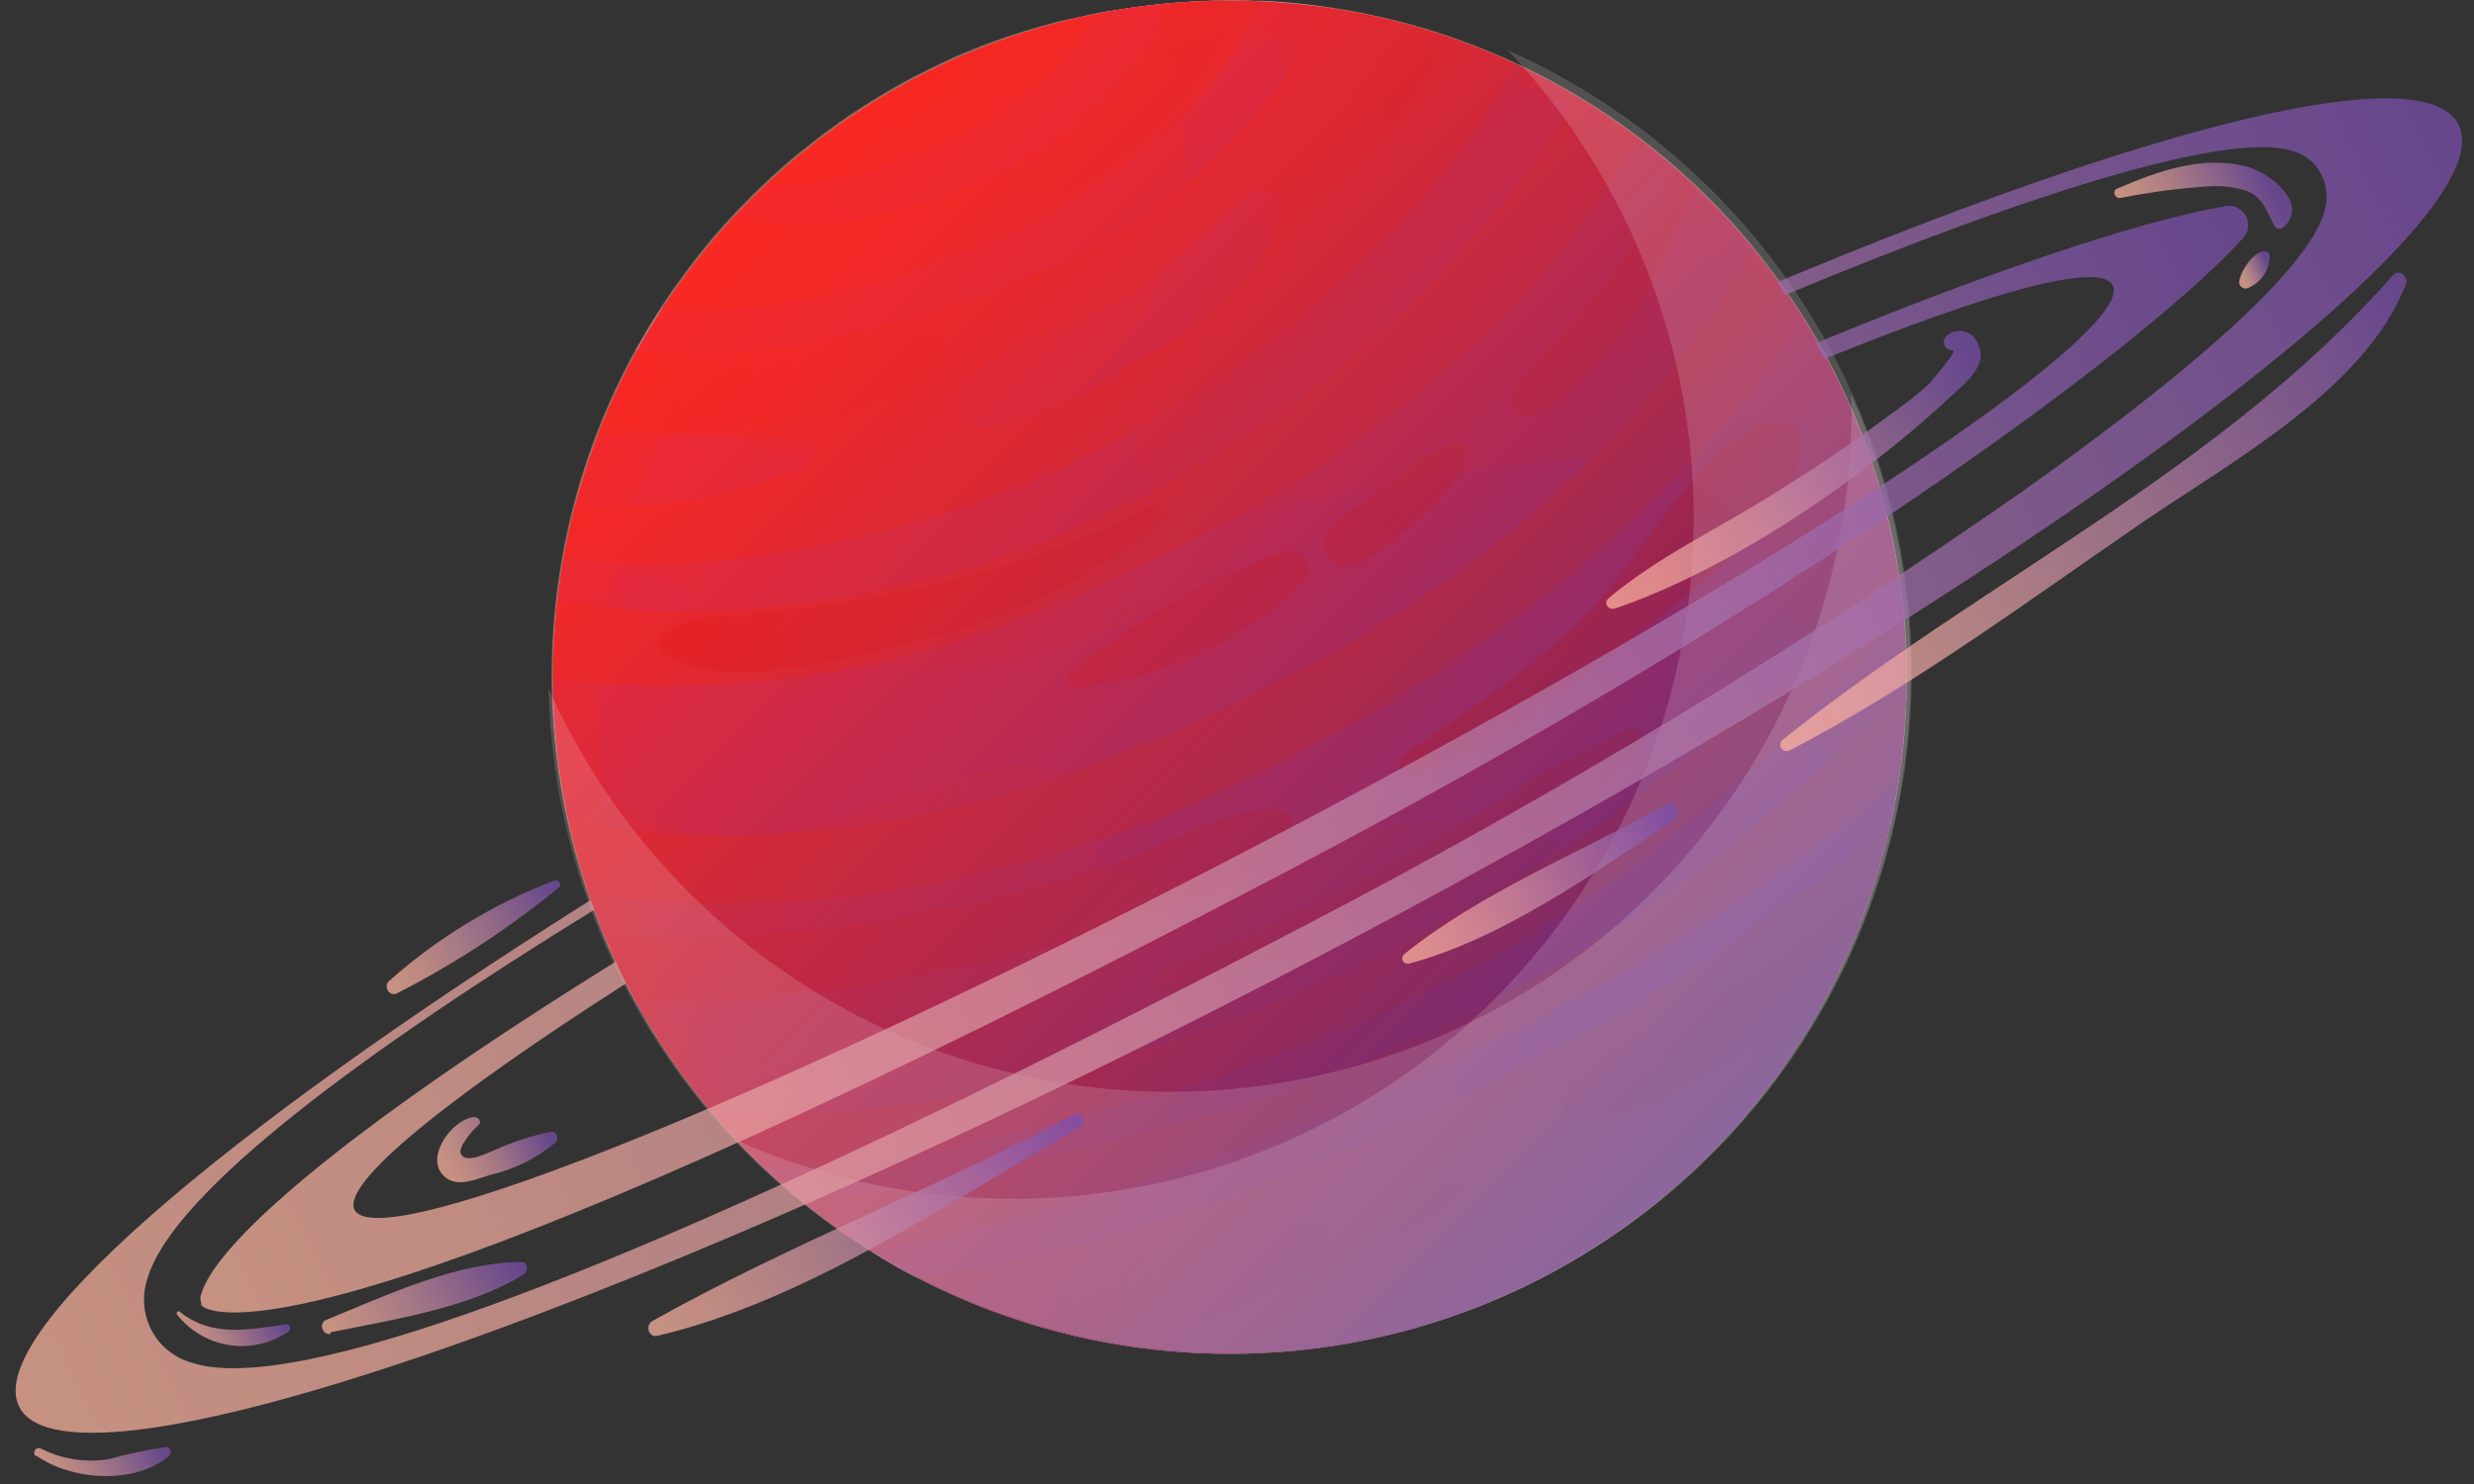 <svg width="90" height="54" viewBox="0 0 90 54" fill="none" xmlns="http://www.w3.org/2000/svg">
<rect x="0" y="0" width="90" height="54" fill="#333333" stroke="none"/>
<path d="M44.735 49.262C58.333 49.262 69.356 38.239 69.356 24.642C69.356 11.044 58.333 0.021 44.735 0.021C31.138 0.021 20.115 11.044 20.115 24.642C20.115 38.239 31.138 49.262 44.735 49.262Z" fill="#E7A993"/>
<g style="mix-blend-mode:multiply" opacity="0.66">
<path d="M23.024 18.416C25.239 18.35 27.416 17.826 29.418 16.877C29.91 16.666 29.615 15.964 29.165 15.943C27.226 15.858 25.371 15.725 23.41 15.809C22.883 15.809 22.314 15.809 21.745 15.809C21.418 16.647 21.141 17.503 20.916 18.374C21.633 18.451 22.37 18.423 23.024 18.416Z" fill="#B2AFFF"/>
<path d="M51.79 7.103C48.9 10.42 45.476 13.229 41.658 15.415C37.989 17.568 33.977 19.072 29.798 19.863C27.128 20.348 23.474 20.903 20.523 20.207C20.425 20.741 20.347 21.282 20.284 21.83C22.05 22.17 23.849 22.302 25.645 22.224C30.848 22.066 35.959 20.806 40.639 18.528C45.401 16.227 49.671 13.022 53.209 9.092C54.781 7.378 56.176 5.511 57.376 3.52C56.644 3.079 55.889 2.678 55.114 2.318C54.196 4.037 53.08 5.643 51.79 7.103Z" fill="#B2AFFF"/>
<path d="M35.271 6.795C37.617 5.839 41.637 3.141 42.41 0.134C41.561 0.212 40.716 0.334 39.88 0.499C39.812 0.659 39.732 0.814 39.641 0.963C38.61 2.48 37.214 3.712 35.58 4.546C33.753 5.586 30.507 6.907 27.851 6.76C27.472 7.118 27.106 7.462 26.755 7.863C29.411 8.671 32.987 7.687 35.271 6.795Z" fill="#B2AFFF"/>
<path d="M29.847 30.206C36.1 29.595 41.918 27.234 47.412 24.283C52.492 21.683 56.989 18.076 60.629 13.68C61.815 12.23 62.87 10.678 63.784 9.043C62.566 7.554 61.177 6.215 59.645 5.052C58.367 7.226 56.849 9.25 55.12 11.087C51.773 14.511 47.885 17.36 43.611 19.519C39.185 21.859 34.477 23.819 29.467 24.571C27.007 24.931 24.516 25.04 22.033 24.894C21.387 24.859 20.748 24.789 20.115 24.718C20.122 26.46 20.312 28.195 20.684 29.897C23.709 30.427 26.793 30.531 29.847 30.206Z" fill="#B2AFFF"/>
<path d="M68.765 29.995C68.877 29.503 68.969 29.012 69.053 28.513C65.032 31.77 60.688 34.606 56.089 36.979C51.578 39.324 46.877 41.284 42.037 42.839C38.657 43.966 35.206 44.87 31.708 45.544C32.263 45.896 32.839 46.247 33.422 46.521C41.468 45.298 49.442 41.996 56.356 38.272C60.746 35.914 64.901 33.143 68.765 29.995Z" fill="#B2AFFF"/>
<path d="M43.991 3.148C42.028 5.449 39.561 7.267 36.782 8.46C32.882 10.238 28.35 11.552 24.036 11.27C23.72 11.755 23.425 12.247 23.144 12.753C27.893 13.364 33.493 11.692 37.273 10.111C40.614 8.811 43.574 6.692 45.881 3.949C46.793 2.814 47.563 1.57 48.171 0.246C47.419 0.141 46.654 0.063 45.888 0.028C45.408 1.154 44.769 2.205 43.991 3.148Z" fill="#B2AFFF"/>
<path d="M53.715 36.727C59.57 33.703 64.859 29.691 69.348 24.866C69.348 24.789 69.348 24.719 69.348 24.642C69.348 23.84 69.306 23.047 69.236 22.267C67.818 23.958 66.307 25.57 64.711 27.094C61.504 30.119 57.949 32.753 54.122 34.942C49.993 37.2 45.601 38.939 41.046 40.12C36.831 41.259 32.137 42.566 27.696 42.397C28.118 42.797 28.553 43.191 29.003 43.563C32.418 43.612 36.093 42.538 39.205 41.828C44.235 40.737 49.109 39.023 53.715 36.727Z" fill="#B2AFFF"/>
<path d="M32.699 40.24C39.676 39.253 46.404 36.955 52.527 33.467C58.15 30.421 63.238 26.479 67.591 21.796C68.055 21.283 68.512 20.756 68.955 20.222C68.393 17.132 67.244 14.179 65.568 11.523C64.293 13.536 62.825 15.418 61.184 17.145C57.383 21.039 53.006 24.326 48.206 26.89C43.249 29.69 37.831 31.58 32.207 32.469C29.182 32.898 26.118 32.986 23.073 32.729C22.546 32.687 22.005 32.616 21.464 32.546C22.458 35.471 23.993 38.184 25.989 40.542C28.23 40.628 30.474 40.527 32.699 40.24Z" fill="#B2AFFF"/>
<path d="M45.508 7.083C43.857 8.305 42.649 9.893 40.794 10.898C38.939 11.903 36.655 12.5 34.997 13.905C34.182 14.608 35.081 15.767 35.974 15.584C38.257 15.107 40.702 13.519 42.719 12.338C44.356 11.376 46.176 9.802 46.492 7.841C46.569 7.343 46.035 6.696 45.508 7.083Z" fill="#B2AFFF"/>
</g>
<path d="M65.526 16.118C65.524 15.994 65.493 15.872 65.437 15.762C65.381 15.652 65.3 15.555 65.202 15.48C65.103 15.405 64.989 15.353 64.867 15.329C64.746 15.304 64.62 15.307 64.5 15.338C62.189 15.907 60.207 19.399 58.753 21.177C56.645 23.77 53.834 25.576 51.073 27.451C50.993 27.504 50.934 27.583 50.906 27.675C50.878 27.766 50.884 27.865 50.922 27.953C50.959 28.041 51.027 28.113 51.112 28.156C51.198 28.2 51.296 28.211 51.389 28.189C54.67 27.241 57.158 25.056 59.758 22.941C61.774 21.297 65.273 18.858 65.526 16.118Z" fill="#E79174"/>
<path d="M41.883 18.423C38.808 19.974 35.522 21.065 32.13 21.663C30.388 21.986 28.617 22.21 26.889 22.365C25.659 22.471 24.999 22.414 24.078 23.166C24.034 23.21 24.001 23.264 23.981 23.323C23.961 23.382 23.955 23.445 23.963 23.506C23.972 23.568 23.994 23.627 24.028 23.679C24.063 23.731 24.109 23.774 24.163 23.805C26.32 25.211 31.098 23.918 33.48 23.314C36.725 22.582 39.738 21.056 42.248 18.873C42.473 18.641 42.157 18.283 41.883 18.423Z" fill="#E79174"/>
<g style="mix-blend-mode:multiply" opacity="0.63">
<path d="M51.655 43.226C51.269 43.486 50.916 43.79 50.601 44.133C50.264 44.491 50.7 45.138 51.149 44.835C51.471 44.612 51.821 44.432 52.189 44.301C52.556 44.141 52.899 43.93 53.208 43.676C53.274 43.63 53.324 43.565 53.351 43.49C53.378 43.414 53.381 43.332 53.359 43.255C53.337 43.178 53.292 43.109 53.23 43.059C53.168 43.008 53.091 42.978 53.011 42.974C52.544 42.889 52.061 42.979 51.655 43.226Z" fill="#E79174"/>
<path d="M52.885 16.118C52.111 16.399 51.397 16.82 50.777 17.362C50.074 17.889 49.372 18.437 48.62 18.985C48.455 19.087 48.327 19.238 48.253 19.417C48.18 19.597 48.166 19.795 48.212 19.983C48.281 20.202 48.425 20.389 48.62 20.51C48.755 20.591 48.909 20.634 49.066 20.634C49.223 20.634 49.378 20.591 49.512 20.51C50.918 19.484 52.737 18.297 53.405 16.617C53.503 16.329 53.159 16.048 52.885 16.118Z" fill="#E79174"/>
<path d="M39.171 25.049C42.257 24.674 45.147 23.334 47.426 21.22C47.529 21.108 47.593 20.965 47.607 20.813C47.622 20.662 47.587 20.51 47.508 20.38C47.429 20.25 47.309 20.149 47.168 20.093C47.027 20.037 46.871 20.028 46.724 20.067C43.878 21.067 41.231 22.561 38.904 24.48C38.857 24.529 38.826 24.591 38.815 24.659C38.804 24.726 38.814 24.794 38.843 24.856C38.871 24.918 38.918 24.969 38.977 25.003C39.035 25.038 39.103 25.054 39.171 25.049Z" fill="#E79174"/>
<path d="M59.645 27.403C59.912 27.066 59.68 26.37 59.153 26.567C56.42 27.614 54.08 29.574 51.522 30.979C48.523 32.642 45.418 34.107 42.227 35.364C42.156 35.407 42.101 35.473 42.071 35.55C42.041 35.628 42.038 35.713 42.061 35.792C42.084 35.872 42.133 35.942 42.2 35.992C42.266 36.041 42.347 36.067 42.43 36.066C45.596 35.312 48.672 34.224 51.607 32.82C54.41 31.464 57.684 29.918 59.645 27.403Z" fill="#E79174"/>
<path d="M51.016 1.061C49.85 2.874 48.29 4.342 47.047 6.092C46.639 6.661 47.433 7.406 47.995 7.04C50.052 5.595 51.692 3.635 52.752 1.356C52.225 1.173 51.684 1.012 51.143 0.864L51.016 1.061Z" fill="#E79174"/>
<path d="M58.443 10.266C57.382 11.671 56.033 12.837 55.029 14.243C54.649 14.77 55.366 15.388 55.872 15.093C58.738 13.442 60.551 9.823 61.619 6.724L61.029 6.19C60.288 7.622 59.423 8.986 58.443 10.266Z" fill="#E79174"/>
<path d="M64.184 35.019C61.9 36.537 59.012 37.577 57.073 39.523C56.972 39.632 56.904 39.767 56.877 39.914C56.851 40.06 56.867 40.21 56.925 40.348C56.982 40.485 57.077 40.602 57.199 40.687C57.322 40.771 57.466 40.819 57.614 40.823C60.565 40.57 63.383 38.483 65.758 36.853C65.961 36.72 66.151 36.579 66.348 36.439C67.112 35.046 67.738 33.583 68.217 32.068C66.903 33.101 65.561 34.099 64.184 35.019Z" fill="#E79174"/>
<path d="M37.779 7.392C39.437 6.764 40.935 5.777 42.168 4.503C43.401 3.229 44.337 1.699 44.911 0.021H44.735C44.222 0.021 43.723 0.021 43.217 0.071C42.722 1.123 42.06 2.089 41.257 2.93C40.013 4.237 38.447 5.172 37.315 6.598C37.055 6.928 37.273 7.575 37.779 7.392Z" fill="#E79174"/>
<path d="M34.041 13.498C34.554 13.132 34.434 12.156 33.689 12.205C31.392 12.352 29.193 13.301 26.867 13.533C25.48 13.669 24.086 13.713 22.693 13.666C22.426 14.207 22.173 14.762 21.941 15.325C26.052 15.852 30.907 15.704 34.041 13.498Z" fill="#E79174"/>
<path d="M48.206 45.699C48.831 45.165 48.129 44.371 47.503 44.462C45.276 44.8 43.154 46.064 40.969 46.704C39.521 47.125 38.074 47.519 36.605 47.87C37.751 48.276 38.925 48.593 40.119 48.819C43.119 48.362 46.098 47.462 48.206 45.699Z" fill="#E79174"/>
<path d="M32.193 35.693C35.007 35.234 37.788 34.593 40.519 33.775C42.712 33.072 45.648 32.37 46.998 30.402C47.047 30.299 47.071 30.185 47.066 30.071C47.062 29.956 47.029 29.845 46.972 29.746C46.914 29.646 46.834 29.563 46.736 29.502C46.639 29.442 46.529 29.406 46.414 29.398C44.306 29.489 42.367 30.838 40.358 31.505C37.914 32.263 35.427 32.871 32.91 33.325C29.307 34.034 25.627 34.271 21.963 34.028C22.303 34.85 22.686 35.654 23.108 36.438C26.156 36.568 29.208 36.318 32.193 35.693Z" fill="#E79174"/>
<path d="M36.851 1.314C34.598 2.072 32.468 3.154 30.527 4.525C31.846 4.605 33.163 4.341 34.35 3.76C35.396 3.194 36.262 2.347 36.851 1.314Z" fill="#E79174"/>
</g>
<g style="mix-blend-mode:multiply" opacity="0.36">
<path d="M44.749 0.021C45.663 0.482 46.362 1.281 46.695 2.248C46.923 3.16 46.903 4.115 46.639 5.017C45.768 8.53 43.182 11.298 41.805 14.622C41.426 15.549 41.159 16.68 41.742 17.495C42.325 18.311 43.316 18.402 44.229 18.423C48.445 18.528 52.527 16.962 56.729 16.737C58.745 16.624 60.945 16.884 62.469 18.142C63.575 19.184 64.404 20.486 64.879 21.929C65.897 24.462 66.644 27.095 67.107 29.785C67.311 30.986 67.472 32.202 67.746 33.382C69.172 29.655 69.67 25.638 69.197 21.676C68.724 17.714 67.294 13.927 65.03 10.641C62.767 7.355 59.737 4.669 56.204 2.815C52.671 0.961 48.739 -0.005 44.749 1.77886e-05V0.021Z" fill="#E7A993"/>
</g>
<g style="mix-blend-mode:multiply" opacity="0.36">
<path d="M44.735 49.261C49.352 49.266 53.877 47.968 57.79 45.516C57.361 45.439 56.933 45.354 56.511 45.249C55.52 45.069 54.594 44.63 53.827 43.977C52.337 42.523 52.555 40.021 53.462 38.152C54.368 36.283 55.823 34.696 56.631 32.777C56.875 32.294 56.959 31.745 56.87 31.21C56.56 29.974 54.951 29.693 53.679 29.749C51.068 29.868 48.486 30.36 46.014 31.21C45 31.631 43.938 31.926 42.852 32.089C42.307 32.163 41.753 32.104 41.235 31.918C40.718 31.732 40.253 31.424 39.88 31.021C39.093 30.044 39.002 28.428 37.835 27.964C37.285 27.802 36.696 27.819 36.156 28.014C32.06 29.06 27.83 31.485 23.881 29.96C22.297 29.314 20.993 28.13 20.199 26.615C20.689 32.785 23.487 38.543 28.035 42.74C32.583 46.938 38.546 49.266 44.735 49.261Z" fill="#E7A993"/>
</g>
<g style="mix-blend-mode:multiply" opacity="0.15">
<path d="M58.429 4.174C59.46 8.968 59.035 13.96 57.21 18.512C55.386 23.063 52.244 26.966 48.187 29.721C44.13 32.476 39.344 33.957 34.44 33.974C29.537 33.992 24.739 32.545 20.663 29.82C21.522 33.748 23.33 37.405 25.93 40.472C28.53 43.538 31.843 45.921 35.577 47.41C39.311 48.9 43.354 49.451 47.351 49.016C51.348 48.58 55.177 47.172 58.503 44.913C61.83 42.654 64.551 39.615 66.43 36.06C68.309 32.505 69.287 28.544 69.28 24.524C69.273 20.503 68.28 16.546 66.388 12.998C64.496 9.45 61.764 6.42 58.429 4.174Z" fill="#E7A993"/>
</g>
<g style="mix-blend-mode:multiply" opacity="0.15">
<path d="M61.093 6.282C63.648 11.406 64.335 17.261 63.036 22.837C61.737 28.414 58.533 33.362 53.976 36.829C49.419 40.296 43.796 42.064 38.075 41.829C32.354 41.593 26.894 39.369 22.638 35.54C24.253 38.778 26.562 41.62 29.402 43.862C32.241 46.105 35.541 47.694 39.065 48.515C42.589 49.336 46.251 49.369 49.789 48.612C53.328 47.855 56.656 46.327 59.535 44.136C62.415 41.945 64.776 39.145 66.449 35.937C68.123 32.729 69.067 29.191 69.216 25.575C69.365 21.96 68.714 18.356 67.31 15.021C65.906 11.686 63.783 8.702 61.093 6.282Z" fill="#E7A993"/>
</g>
<g style="mix-blend-mode:screen" opacity="0.45">
<path d="M60.938 6.113C56.458 2.178 50.697 0.012 44.735 0.022C43.31 0.024 41.888 0.148 40.484 0.394H40.344C39.875 0.478 39.407 0.577 38.938 0.689H38.882C37.437 1.029 36.026 1.499 34.666 2.094L34.533 2.158C34.125 2.347 33.718 2.544 33.317 2.755L33.24 2.79C31.96 3.464 30.743 4.249 29.6 5.137L29.474 5.242C29.13 5.509 28.771 5.79 28.462 6.078L28.378 6.148C27.654 6.793 26.966 7.478 26.319 8.2C26.01 8.551 25.708 8.903 25.42 9.268L25.314 9.409C25.047 9.746 24.787 10.111 24.541 10.448L24.464 10.554C20.785 15.846 19.33 22.37 20.413 28.724C21.496 35.077 25.03 40.752 30.254 44.526C26.094 40.895 23.277 35.968 22.258 30.541C21.238 25.114 22.075 19.502 24.633 14.608C26.346 15.913 28.39 16.714 30.534 16.92C32.677 17.126 34.836 16.729 36.766 15.773C38.696 14.817 40.321 13.341 41.457 11.512C42.593 9.682 43.196 7.571 43.196 5.418C43.196 4.145 42.982 2.882 42.564 1.68C45.758 1.167 49.023 1.29 52.169 2.041C55.316 2.792 58.284 4.157 60.903 6.057L60.938 6.113Z" fill="#E7A993"/>
</g>
<g style="mix-blend-mode:screen" opacity="0.25">
<path d="M21.014 18.044C23.584 21.215 27.226 23.336 31.253 24.006C35.28 24.676 39.412 23.849 42.871 21.68C46.33 19.512 48.874 16.152 50.026 12.236C51.177 8.319 50.854 4.117 49.119 0.422C43.08 -0.678 36.848 0.52 31.648 3.78C26.447 7.041 22.654 12.129 21.014 18.044Z" fill="#E7A993"/>
</g>
<path style="mix-blend-mode:multiply" opacity="0.76" d="M44.735 49.262C58.333 49.262 69.356 38.239 69.356 24.642C69.356 11.044 58.333 0.021 44.735 0.021C31.138 0.021 20.115 11.044 20.115 24.642C20.115 38.239 31.138 49.262 44.735 49.262Z" fill="url(#paint0_linear_1109_12462)"/>
<path style="mix-blend-mode:screen" opacity="0.15" d="M67.346 14.354C67.484 20.079 65.636 25.674 62.114 30.189C58.593 34.705 53.617 37.861 48.031 39.121C42.446 40.381 36.596 39.668 31.477 37.103C26.358 34.537 22.286 30.277 19.953 25.049C20.037 28.718 20.934 32.323 22.581 35.603C24.228 38.883 26.582 41.756 29.475 44.015C32.367 46.274 35.726 47.862 39.307 48.665C42.888 49.468 46.603 49.466 50.183 48.658C53.763 47.85 57.119 46.257 60.009 43.994C62.898 41.731 65.249 38.854 66.891 35.572C68.533 32.29 69.426 28.684 69.504 25.014C69.583 21.345 68.846 17.704 67.346 14.354Z" fill="url(#paint1_linear_1109_12462)"/>
<path style="mix-blend-mode:screen" opacity="0.15" d="M54.853 1.827C58.786 5.993 61.154 11.392 61.555 17.106C61.956 22.821 60.364 28.498 57.052 33.171C53.739 37.845 48.909 41.226 43.384 42.74C37.859 44.255 31.981 43.808 26.748 41.477C29.265 44.143 32.343 46.217 35.759 47.55C39.174 48.883 42.843 49.441 46.501 49.185C50.159 48.928 53.714 47.863 56.91 46.066C60.107 44.27 62.865 41.786 64.985 38.795C67.106 35.803 68.536 32.379 69.172 28.768C69.809 25.157 69.637 21.45 68.668 17.913C67.698 14.377 65.957 11.1 63.568 8.318C61.179 5.536 58.203 3.319 54.853 1.827Z" fill="url(#paint2_linear_1109_12462)"/>
<g opacity="0.72">
<path d="M22.763 35.792C22.63 35.532 22.517 35.265 22.391 34.998C12.273 41.279 7.833 45.298 7.32 47.09C7.279 47.194 7.279 47.309 7.32 47.413V47.483C7.362 47.561 7.53 47.624 7.594 47.645C8.879 48.067 15.484 48.172 46.632 31.801C65.385 21.964 78.173 12.499 81.644 8.614C81.726 8.506 81.775 8.376 81.784 8.241C81.794 8.105 81.765 7.97 81.699 7.851C81.634 7.732 81.535 7.635 81.416 7.571C81.296 7.507 81.161 7.479 81.025 7.49C78.454 7.911 73.381 9.464 66.045 12.492C66.158 12.682 66.277 12.865 66.376 13.062C72.425 10.602 76.395 9.513 76.852 10.377C77.765 12.113 64.204 21.05 46.526 30.339C28.848 39.628 13.812 45.762 12.899 44.026C12.407 43.071 16.264 39.951 22.763 35.792Z" fill="url(#paint3_linear_1109_12462)"/>
<path d="M64.641 10.273C64.746 10.42 64.844 10.575 64.95 10.729C74.295 6.837 81.223 4.778 83.394 5.495C83.725 5.584 84.022 5.774 84.242 6.038C84.462 6.302 84.595 6.628 84.623 6.97C84.687 7.673 84.869 9.851 73.641 17.833C65.307 23.651 56.604 28.922 47.588 33.614C43.555 35.722 39.248 37.928 34.997 40.001C22.715 45.966 10.826 50.856 6.969 49.585C6.66 49.497 6.372 49.348 6.122 49.146C5.872 48.944 5.665 48.695 5.514 48.411C5.364 48.125 5.273 47.811 5.247 47.489C5.22 47.167 5.259 46.842 5.36 46.535C6.287 43.331 13.503 38.104 21.611 33.108C21.569 32.989 21.52 32.876 21.478 32.757C7.875 41.329 -0.641 48.643 0.708 51.208C2.641 54.868 24.064 47.392 48.557 34.499C73.051 21.606 91.355 8.186 89.429 4.518C88.144 2.066 78.286 4.567 64.641 10.273Z" fill="url(#paint4_linear_1109_12462)"/>
<path d="M71.042 12.752C71.239 12.752 70.171 13.968 70.143 14.003C69.674 14.416 69.181 14.801 68.667 15.155C67.332 16.153 65.941 17.095 64.522 17.966C62.526 19.231 60.306 20.256 58.514 21.774C58.31 21.95 58.514 22.217 58.76 22.14C63.025 20.678 67.782 17.425 71.07 14.333C71.541 13.898 72.328 13.265 71.962 12.528C71.928 12.42 71.867 12.322 71.787 12.242C71.706 12.163 71.607 12.104 71.499 12.071C71.391 12.038 71.276 12.031 71.164 12.052C71.053 12.073 70.948 12.12 70.859 12.19C70.801 12.224 70.756 12.278 70.732 12.341C70.708 12.405 70.707 12.474 70.728 12.539C70.749 12.603 70.792 12.658 70.85 12.694C70.907 12.73 70.975 12.746 71.042 12.738V12.752Z" fill="url(#paint5_linear_1109_12462)"/>
<path d="M87.062 10.006C80.787 17.124 72.152 21.073 64.852 26.918C64.806 26.954 64.776 27.006 64.767 27.063C64.757 27.12 64.77 27.179 64.802 27.227C64.833 27.276 64.882 27.311 64.938 27.325C64.994 27.339 65.053 27.332 65.105 27.305C69.566 24.993 73.754 21.881 77.9 19.035C81.111 16.829 86.071 14.159 87.533 10.315C87.624 10.062 87.258 9.774 87.062 10.006Z" fill="url(#paint6_linear_1109_12462)"/>
<path d="M60.615 29.285C57.516 31 53.827 32.496 51.073 34.73C51.042 34.759 51.021 34.798 51.014 34.839C51.006 34.881 51.013 34.924 51.032 34.962C51.05 35 51.081 35.031 51.119 35.05C51.157 35.069 51.2 35.075 51.242 35.068C54.635 34.168 57.987 31.765 60.889 29.847C61.205 29.636 60.973 29.088 60.615 29.285Z" fill="url(#paint7_linear_1109_12462)"/>
<path d="M39.072 40.563C34.055 43.227 28.673 45.299 23.733 48.068C23.466 48.215 23.586 48.686 23.916 48.609C29.376 47.316 34.456 43.767 39.29 41.013C39.571 40.852 39.36 40.409 39.072 40.563Z" fill="url(#paint8_linear_1109_12462)"/>
<path d="M17.234 40.647C16.419 40.732 15.358 42.221 16.237 42.868C16.679 43.198 17.354 42.903 17.796 42.762C18.683 42.564 19.509 42.157 20.206 41.575C20.242 41.542 20.266 41.498 20.274 41.451C20.283 41.403 20.276 41.354 20.255 41.311C20.234 41.268 20.199 41.232 20.156 41.21C20.113 41.188 20.064 41.18 20.017 41.188C19.322 41.333 18.646 41.554 18 41.849C17.74 41.94 16.96 42.369 16.764 41.989C16.644 41.743 17.22 41.097 17.389 40.956C17.558 40.816 17.389 40.633 17.234 40.647Z" fill="url(#paint9_linear_1109_12462)"/>
<path d="M1.326 52.971C2.612 53.878 4.916 54.032 6.167 52.971C6.191 52.946 6.207 52.914 6.213 52.879C6.22 52.845 6.217 52.809 6.204 52.777C6.192 52.744 6.171 52.715 6.143 52.694C6.115 52.672 6.082 52.659 6.048 52.655C5.337 52.762 4.633 52.91 3.94 53.098C3.102 53.23 2.244 53.094 1.488 52.712C1.45 52.693 1.408 52.688 1.368 52.699C1.328 52.71 1.293 52.735 1.27 52.77C1.248 52.805 1.239 52.847 1.245 52.888C1.252 52.929 1.273 52.966 1.305 52.992L1.326 52.971Z" fill="url(#paint10_linear_1109_12462)"/>
<path d="M6.441 47.835C6.912 48.433 7.593 48.83 8.346 48.945C9.099 49.06 9.867 48.884 10.495 48.453C10.522 48.437 10.543 48.412 10.554 48.382C10.565 48.353 10.566 48.32 10.556 48.29C10.546 48.26 10.527 48.234 10.5 48.217C10.474 48.199 10.443 48.191 10.411 48.193C9.006 48.383 7.72 48.671 6.533 47.73C6.462 47.673 6.399 47.772 6.441 47.835Z" fill="url(#paint11_linear_1109_12462)"/>
<path d="M12.021 48.481C14.276 48.018 17.079 47.603 19.047 46.374C19.223 46.261 19.23 45.917 18.962 45.924C16.616 45.924 14.044 47.139 11.859 48.032C11.578 48.144 11.732 48.601 12.028 48.538L12.021 48.481Z" fill="url(#paint12_linear_1109_12462)"/>
<path d="M20.151 32.047C17.949 32.891 15.918 34.127 14.157 35.694C13.932 35.891 14.157 36.284 14.445 36.144C16.536 35.074 18.507 33.786 20.326 32.3C20.467 32.181 20.326 31.991 20.151 32.047Z" fill="url(#paint13_linear_1109_12462)"/>
<path d="M77.147 7.202C78.205 6.991 79.275 6.851 80.351 6.781C80.827 6.746 81.304 6.806 81.757 6.956C82.361 7.209 82.459 7.722 82.74 8.207C82.754 8.236 82.774 8.261 82.799 8.28C82.825 8.3 82.854 8.314 82.885 8.32C82.916 8.327 82.948 8.327 82.979 8.319C83.01 8.312 83.039 8.297 83.063 8.277C84.033 7.413 82.558 6.275 81.749 6.064C80.119 5.635 78.489 6.233 77.014 6.865C76.824 6.942 76.93 7.23 77.126 7.202H77.147Z" fill="url(#paint14_linear_1109_12462)"/>
<path d="M82.269 9.155C82.051 9.254 81.868 9.415 81.742 9.619C81.599 9.805 81.5 10.021 81.454 10.251C81.453 10.286 81.459 10.321 81.473 10.354C81.487 10.386 81.507 10.415 81.533 10.439C81.56 10.462 81.591 10.48 81.624 10.49C81.658 10.5 81.694 10.502 81.728 10.497C81.974 10.409 82.186 10.248 82.337 10.036C82.487 9.824 82.569 9.57 82.572 9.31C82.572 9.162 82.382 9.113 82.269 9.155Z" fill="url(#paint15_linear_1109_12462)"/>
</g>
<defs>
<linearGradient id="paint0_linear_1109_12462" x1="27.324" y1="7.23" x2="62.147" y2="42.053" gradientUnits="userSpaceOnUse">
<stop stop-color="#FF0000"/>
<stop offset="0.11" stop-color="#F30007"/>
<stop offset="0.3" stop-color="#D20119"/>
<stop offset="0.56" stop-color="#9D0236"/>
<stop offset="0.87" stop-color="#55045E"/>
<stop offset="1" stop-color="#340570"/>
</linearGradient>
<linearGradient id="paint1_linear_1109_12462" x1="42.415" y1="14.738" x2="50.557" y2="48.696" gradientUnits="userSpaceOnUse">
<stop offset="0.24" stop-color="white"/>
<stop offset="0.92" stop-color="white"/>
<stop offset="1" stop-color="white"/>
</linearGradient>
<linearGradient id="paint2_linear_1109_12462" x1="35.771" y1="17.958" x2="64.398" y2="37.673" gradientUnits="userSpaceOnUse">
<stop offset="0.24" stop-color="white"/>
<stop offset="0.92" stop-color="white"/>
<stop offset="1" stop-color="white"/>
</linearGradient>
<linearGradient id="paint3_linear_1109_12462" x1="6.769" y1="46.382" x2="82.553" y2="9.551" gradientUnits="userSpaceOnUse">
<stop stop-color="#FFB6A0"/>
<stop offset="0.15" stop-color="#F3ACA1"/>
<stop offset="0.42" stop-color="#D293A5"/>
<stop offset="0.77" stop-color="#9E6BAB"/>
<stop offset="0.99" stop-color="#7A4FAF"/>
</linearGradient>
<linearGradient id="paint4_linear_1109_12462" x1="0.083" y1="49.952" x2="90.199" y2="6.155" gradientUnits="userSpaceOnUse">
<stop stop-color="#FFB6A0"/>
<stop offset="0.15" stop-color="#F3ACA1"/>
<stop offset="0.42" stop-color="#D293A5"/>
<stop offset="0.77" stop-color="#9E6BAB"/>
<stop offset="0.99" stop-color="#7A4FAF"/>
</linearGradient>
<linearGradient id="paint5_linear_1109_12462" x1="57.978" y1="20.596" x2="72.177" y2="13.695" gradientUnits="userSpaceOnUse">
<stop stop-color="#FFB6A0"/>
<stop offset="0.15" stop-color="#F3ACA1"/>
<stop offset="0.42" stop-color="#D293A5"/>
<stop offset="0.77" stop-color="#9E6BAB"/>
<stop offset="0.99" stop-color="#7A4FAF"/>
</linearGradient>
<linearGradient id="paint6_linear_1109_12462" x1="63.774" y1="24.631" x2="88.445" y2="12.641" gradientUnits="userSpaceOnUse">
<stop stop-color="#FFB6A0"/>
<stop offset="0.15" stop-color="#F3ACA1"/>
<stop offset="0.42" stop-color="#D293A5"/>
<stop offset="0.77" stop-color="#9E6BAB"/>
<stop offset="0.99" stop-color="#7A4FAF"/>
</linearGradient>
<linearGradient id="paint7_linear_1109_12462" x1="51.094" y1="34.691" x2="60.908" y2="29.921" gradientUnits="userSpaceOnUse">
<stop stop-color="#FFB6A0"/>
<stop offset="0.15" stop-color="#F3ACA1"/>
<stop offset="0.42" stop-color="#D293A5"/>
<stop offset="0.77" stop-color="#9E6BAB"/>
<stop offset="0.99" stop-color="#7A4FAF"/>
</linearGradient>
<linearGradient id="paint8_linear_1109_12462" x1="23.925" y1="48.553" x2="39.288" y2="41.086" gradientUnits="userSpaceOnUse">
<stop stop-color="#FFB6A0"/>
<stop offset="0.15" stop-color="#F3ACA1"/>
<stop offset="0.42" stop-color="#D293A5"/>
<stop offset="0.77" stop-color="#9E6BAB"/>
<stop offset="0.99" stop-color="#7A4FAF"/>
</linearGradient>
<linearGradient id="paint9_linear_1109_12462" x1="16.236" y1="42.391" x2="19.699" y2="40.708" gradientUnits="userSpaceOnUse">
<stop stop-color="#FFB6A0"/>
<stop offset="0.15" stop-color="#F3ACA1"/>
<stop offset="0.42" stop-color="#D293A5"/>
<stop offset="0.77" stop-color="#9E6BAB"/>
<stop offset="0.99" stop-color="#7A4FAF"/>
</linearGradient>
<linearGradient id="paint10_linear_1109_12462" x1="1.815" y1="53.821" x2="5.613" y2="51.976" gradientUnits="userSpaceOnUse">
<stop stop-color="#FFB6A0"/>
<stop offset="0.15" stop-color="#F3ACA1"/>
<stop offset="0.42" stop-color="#D293A5"/>
<stop offset="0.77" stop-color="#9E6BAB"/>
<stop offset="0.99" stop-color="#7A4FAF"/>
</linearGradient>
<linearGradient id="paint11_linear_1109_12462" x1="6.924" y1="48.854" x2="9.957" y2="47.38" gradientUnits="userSpaceOnUse">
<stop stop-color="#FFB6A0"/>
<stop offset="0.15" stop-color="#F3ACA1"/>
<stop offset="0.42" stop-color="#D293A5"/>
<stop offset="0.77" stop-color="#9E6BAB"/>
<stop offset="0.99" stop-color="#7A4FAF"/>
</linearGradient>
<linearGradient id="paint12_linear_1109_12462" x1="12.211" y1="48.769" x2="18.682" y2="45.624" gradientUnits="userSpaceOnUse">
<stop stop-color="#FFB6A0"/>
<stop offset="0.15" stop-color="#F3ACA1"/>
<stop offset="0.42" stop-color="#D293A5"/>
<stop offset="0.77" stop-color="#9E6BAB"/>
<stop offset="0.99" stop-color="#7A4FAF"/>
</linearGradient>
<linearGradient id="paint13_linear_1109_12462" x1="14.145" y1="35.58" x2="20.382" y2="32.549" gradientUnits="userSpaceOnUse">
<stop stop-color="#FFB6A0"/>
<stop offset="0.15" stop-color="#F3ACA1"/>
<stop offset="0.42" stop-color="#D293A5"/>
<stop offset="0.77" stop-color="#9E6BAB"/>
<stop offset="0.99" stop-color="#7A4FAF"/>
</linearGradient>
<linearGradient id="paint14_linear_1109_12462" x1="77.865" y1="8.65" x2="82.453" y2="6.42" gradientUnits="userSpaceOnUse">
<stop stop-color="#FFB6A0"/>
<stop offset="0.15" stop-color="#F3ACA1"/>
<stop offset="0.42" stop-color="#D293A5"/>
<stop offset="0.77" stop-color="#9E6BAB"/>
<stop offset="0.99" stop-color="#7A4FAF"/>
</linearGradient>
<linearGradient id="paint15_linear_1109_12462" x1="81.538" y1="10.068" x2="82.499" y2="9.601" gradientUnits="userSpaceOnUse">
<stop stop-color="#FFB6A0"/>
<stop offset="0.15" stop-color="#F3ACA1"/>
<stop offset="0.42" stop-color="#D293A5"/>
<stop offset="0.77" stop-color="#9E6BAB"/>
<stop offset="0.99" stop-color="#7A4FAF"/>
</linearGradient>
</defs>
</svg>
